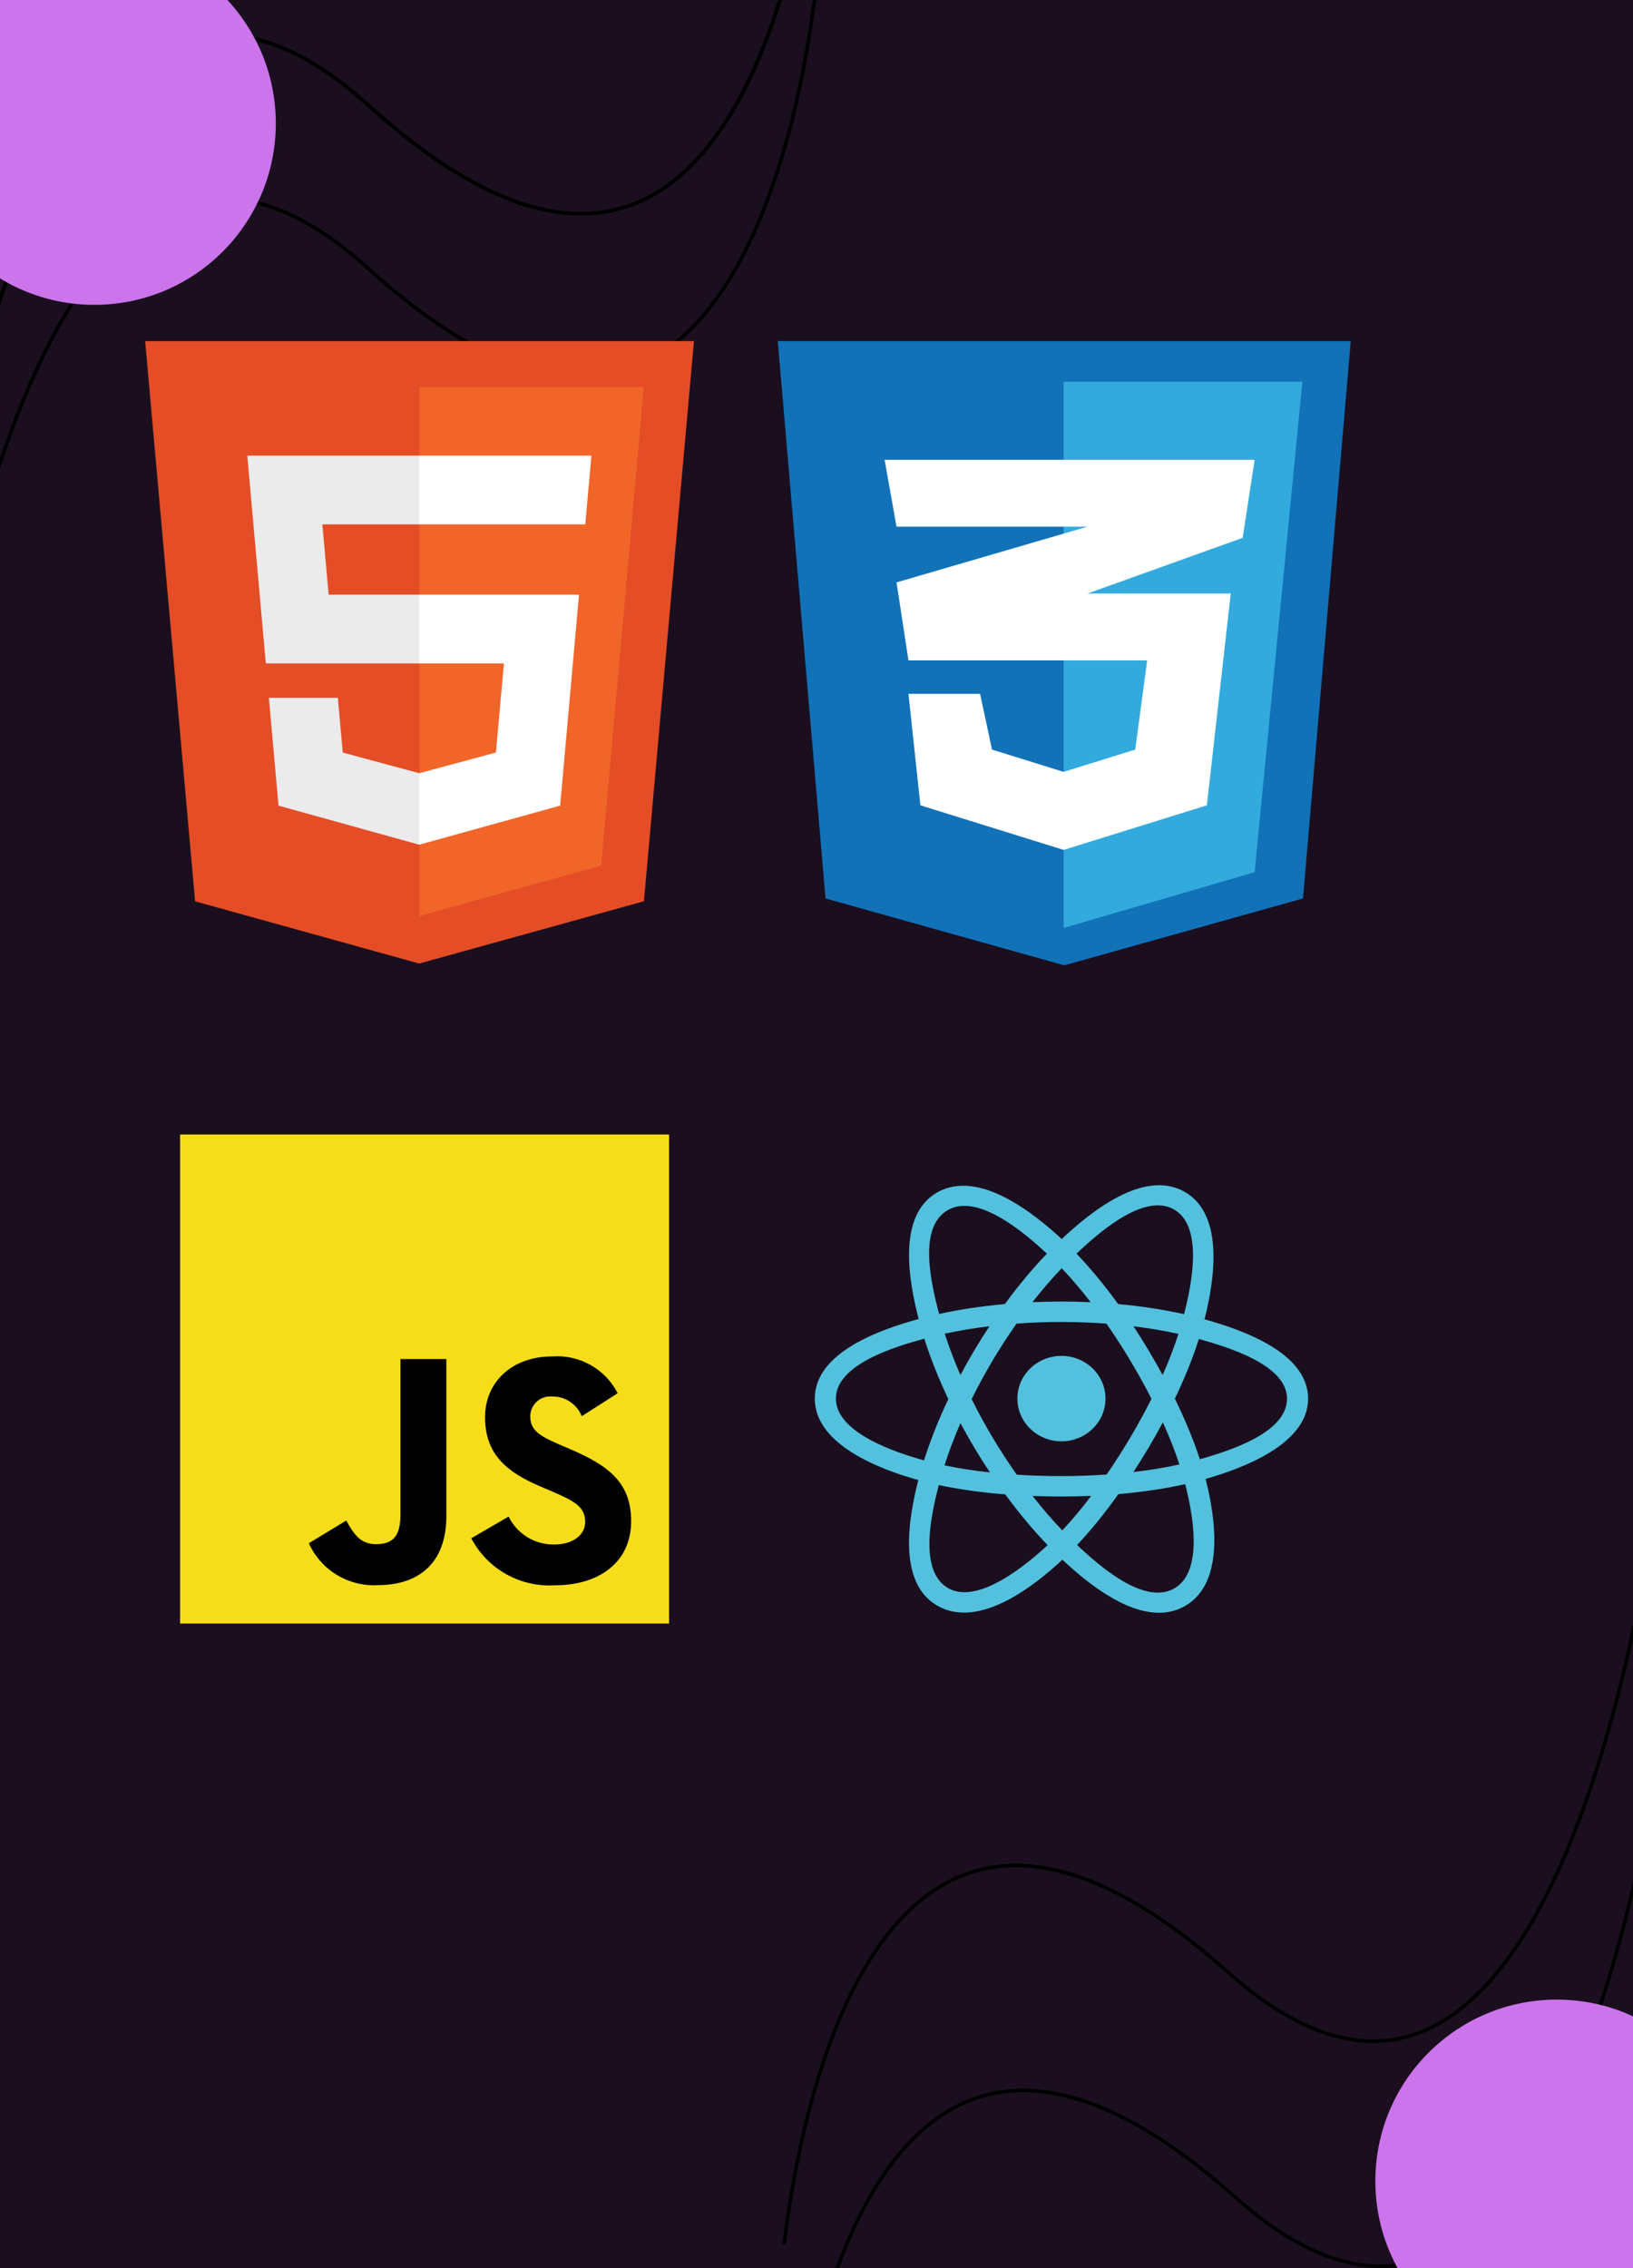 <svg width="450" height="625" viewBox="0 0 450 625" fill="none" xmlns="http://www.w3.org/2000/svg">
<g clip-path="url(#clip0_1_544)">
<rect width="450" height="625" fill="#1B0F1F"/>
<path d="M-24 212.5C-17.167 119.667 17.5 -47 101.5 29C206.5 124 223 -37 224.5 -45" stroke="black"/>
<path d="M-24 212.5C-17.167 119.667 17.5 -47 101.5 29C206.5 124 223 -37 224.5 -45" stroke="black"/>
<path d="M-24 257.5C-17.167 164.667 17.5 -2 101.5 74C206.5 169 223 8 224.5 0" stroke="black"/>
<path d="M464.492 421C458.39 513.884 425.038 680.819 340.442 605.483C234.697 511.313 219.465 672.438 218.028 680.449" stroke="black"/>
<path d="M462.492 359C456.39 451.884 423.038 618.819 338.442 543.483C232.697 449.313 217.465 610.438 216.028 618.449" stroke="black"/>
<path d="M191.229 94L177.451 248.341L115.522 265.509L53.763 248.365L40 94H191.229Z" fill="#E44D26"/>
<path d="M115.614 252.386L165.657 238.513L177.429 106.621H115.614V252.386Z" fill="#F16529"/>
<path d="M88.832 144.487H115.614V125.555H68.141L68.594 130.634L73.248 182.806H115.614V163.874H90.562L88.832 144.487ZM93.099 192.272H74.094L76.746 221.999L115.527 232.764L115.614 232.74V213.043L115.531 213.065L94.447 207.371L93.099 192.272Z" fill="#EBEBEB"/>
<path d="M115.549 182.806H138.862L136.664 207.36L115.549 213.059V232.755L154.361 221.999L154.645 218.8L159.095 168.958L159.557 163.874H115.549V182.806ZM115.549 144.441V144.487H161.279L161.659 140.232L162.522 130.634L162.974 125.555H115.549V144.441Z" fill="white"/>
<path d="M227.49 247.571L214.333 94H372.218L359.061 247.571L293.276 266L227.49 247.571Z" fill="#1172B8"/>
<path d="M358.886 105.197H293.101V255.697L345.729 240.34L358.886 105.197Z" fill="#33AADD"/>
<path d="M316.126 181.982H250.341L247.052 160.482L299.68 145.125H247.052L243.762 126.697H345.73L342.44 148.197L299.68 163.554H339.151L332.572 221.911L293.101 234.197L253.63 221.911L250.341 191.197H270.077L273.366 206.554L293.101 212.697L312.837 206.554L316.126 181.982Z" fill="white"/>
<path d="M184.375 312.625H49.625V447.375H184.375V312.625Z" fill="#F5DE19"/>
<path d="M140.143 417.898C141.291 420.23 143.075 422.19 145.289 423.553C147.503 424.915 150.057 425.624 152.656 425.598C157.901 425.598 161.256 422.975 161.256 419.342C161.256 415.011 157.81 413.461 152.035 410.934L148.868 409.577C139.725 405.684 133.661 400.809 133.661 390.5C133.661 381.005 140.88 373.772 152.203 373.772C155.869 373.508 159.532 374.328 162.734 376.131C165.937 377.934 168.537 380.641 170.212 383.912L160.312 390.241C159.668 388.618 158.545 387.231 157.093 386.261C155.642 385.292 153.93 384.786 152.184 384.812C151.423 384.736 150.654 384.819 149.926 385.057C149.198 385.294 148.528 385.68 147.958 386.191C147.388 386.702 146.931 387.326 146.615 388.023C146.3 388.72 146.133 389.475 146.125 390.241C146.125 394.038 148.479 395.578 153.912 397.941L157.078 399.298C167.839 403.913 173.922 408.615 173.922 419.188C173.922 430.589 164.966 436.835 152.94 436.835C148.254 437.134 143.582 436.07 139.487 433.772C135.392 431.474 132.05 428.04 129.864 423.885L140.143 417.898ZM95.411 418.995C97.399 422.523 99.208 425.507 103.559 425.507C107.717 425.507 110.344 423.88 110.344 417.552V374.494H123.006V417.72C123.006 430.829 115.306 436.797 104.098 436.797C100.136 437.013 96.201 436.026 92.811 433.964C89.421 431.903 86.734 428.864 85.103 425.247L95.411 418.995Z" fill="black"/>
<path d="M304.639 385.391C304.639 378.891 299.204 373.622 292.5 373.622C285.796 373.622 280.361 378.891 280.361 385.391C280.361 391.892 285.796 397.161 292.5 397.161C299.204 397.161 304.639 391.892 304.639 385.391Z" fill="#53C1DE"/>
<path fill-rule="evenodd" clip-rule="evenodd" d="M331.924 363.54C334.487 353.44 337.709 334.711 326.35 328.362C315.044 322.04 300.332 334.154 292.563 341.425C284.817 334.226 269.691 322.164 258.342 328.534C247.04 334.877 250.525 353.295 253.146 363.459C242.603 366.362 224.531 372.615 224.531 385.391C224.531 398.13 242.584 404.934 253.064 407.834C250.435 418.053 247.124 436.209 258.44 442.538C269.832 448.907 284.91 437.131 292.751 429.78C300.57 437.095 315.141 448.947 326.449 442.6C337.793 436.233 334.838 417.755 332.218 407.533C342.377 404.626 360.469 397.971 360.469 385.391C360.469 372.738 342.3 366.434 331.924 363.54ZM330.636 402.116C328.915 396.835 326.593 391.22 323.752 385.419C326.464 379.755 328.696 374.212 330.369 368.965C337.975 371.103 354.662 375.99 354.662 385.391C354.662 394.88 338.649 399.813 330.636 402.116ZM323.539 437.727C315.102 442.462 302.569 431.128 296.795 425.742C300.625 421.679 304.453 416.957 308.189 411.713C314.762 411.148 320.97 410.223 326.6 408.961C328.445 416.192 332.013 432.971 323.539 437.727ZM261.341 437.66C252.903 432.942 256.76 416.741 258.695 409.213C264.263 410.408 270.426 411.267 277.014 411.785C280.774 416.916 284.714 421.633 288.683 425.763C283.779 430.363 269.819 442.399 261.341 437.66ZM230.338 385.391C230.338 375.867 246.925 371.015 254.705 368.882C256.406 374.247 258.638 379.856 261.331 385.528C258.603 391.285 256.34 396.983 254.623 402.411C247.204 400.352 230.338 394.921 230.338 385.391ZM261.251 333.407C269.724 328.652 282.87 340.232 288.494 345.444C284.545 349.556 280.642 354.237 276.914 359.339C270.521 359.913 264.401 360.836 258.774 362.072C256.663 353.875 252.788 338.157 261.251 333.407ZM312.344 365.459C316.681 365.989 320.837 366.695 324.738 367.559C323.567 371.199 322.107 375.006 320.388 378.908C317.895 374.323 315.219 369.829 312.344 365.459ZM292.565 349.468C295.243 352.281 297.926 355.423 300.565 358.831C295.212 358.586 289.851 358.585 284.498 358.828C287.139 355.451 289.845 352.314 292.565 349.468ZM264.662 378.904C262.971 375.016 261.524 371.192 260.343 367.5C264.221 366.658 268.358 365.97 272.667 365.448C269.783 369.809 267.112 374.301 264.662 378.904ZM272.79 405.735C268.339 405.254 264.14 404.601 260.263 403.782C261.463 400.025 262.942 396.119 264.669 392.146C267.152 396.798 269.864 401.333 272.79 405.735ZM292.726 421.711C289.973 418.832 287.228 415.647 284.547 412.221C289.93 412.426 295.323 412.426 300.706 412.194C298.059 415.682 295.386 418.871 292.726 421.711ZM320.443 391.944C322.26 395.96 323.791 399.845 325.008 403.538C321.066 404.411 316.811 405.113 312.327 405.635C315.224 401.181 317.943 396.618 320.443 391.944ZM304.949 406.317C296.715 406.887 288.429 406.881 280.192 406.364C275.512 399.735 271.345 392.764 267.749 385.526C271.328 378.304 275.464 371.346 280.122 364.728C288.365 364.124 296.659 364.122 304.902 364.731C309.52 371.349 313.65 378.289 317.312 385.446C313.693 392.665 309.535 399.637 304.949 406.317ZM323.45 333.239C331.925 337.979 328.152 354.811 326.301 362.131C320.661 360.869 314.537 359.93 308.125 359.346C304.39 354.189 300.519 349.5 296.634 345.441C302.331 340.117 315.057 328.546 323.45 333.239Z" fill="#53C1DE"/>
<g filter="url(#filter0_f_1_544)">
<circle cx="26" cy="34" r="50" fill="#CC74EB"/>
</g>
<g filter="url(#filter1_f_1_544)">
<circle cx="429" cy="601" r="50" fill="#CC74EB"/>
</g>
</g>
<defs>
<filter id="filter0_f_1_544" x="-146" y="-138" width="344" height="344" filterUnits="userSpaceOnUse" color-interpolation-filters="sRGB">
<feFlood flood-opacity="0" result="BackgroundImageFix"/>
<feBlend mode="normal" in="SourceGraphic" in2="BackgroundImageFix" result="shape"/>
<feGaussianBlur stdDeviation="61" result="effect1_foregroundBlur_1_544"/>
</filter>
<filter id="filter1_f_1_544" x="257" y="429" width="344" height="344" filterUnits="userSpaceOnUse" color-interpolation-filters="sRGB">
<feFlood flood-opacity="0" result="BackgroundImageFix"/>
<feBlend mode="normal" in="SourceGraphic" in2="BackgroundImageFix" result="shape"/>
<feGaussianBlur stdDeviation="61" result="effect1_foregroundBlur_1_544"/>
</filter>
<clipPath id="clip0_1_544">
<rect width="450" height="625" fill="white"/>
</clipPath>
</defs>
</svg>
